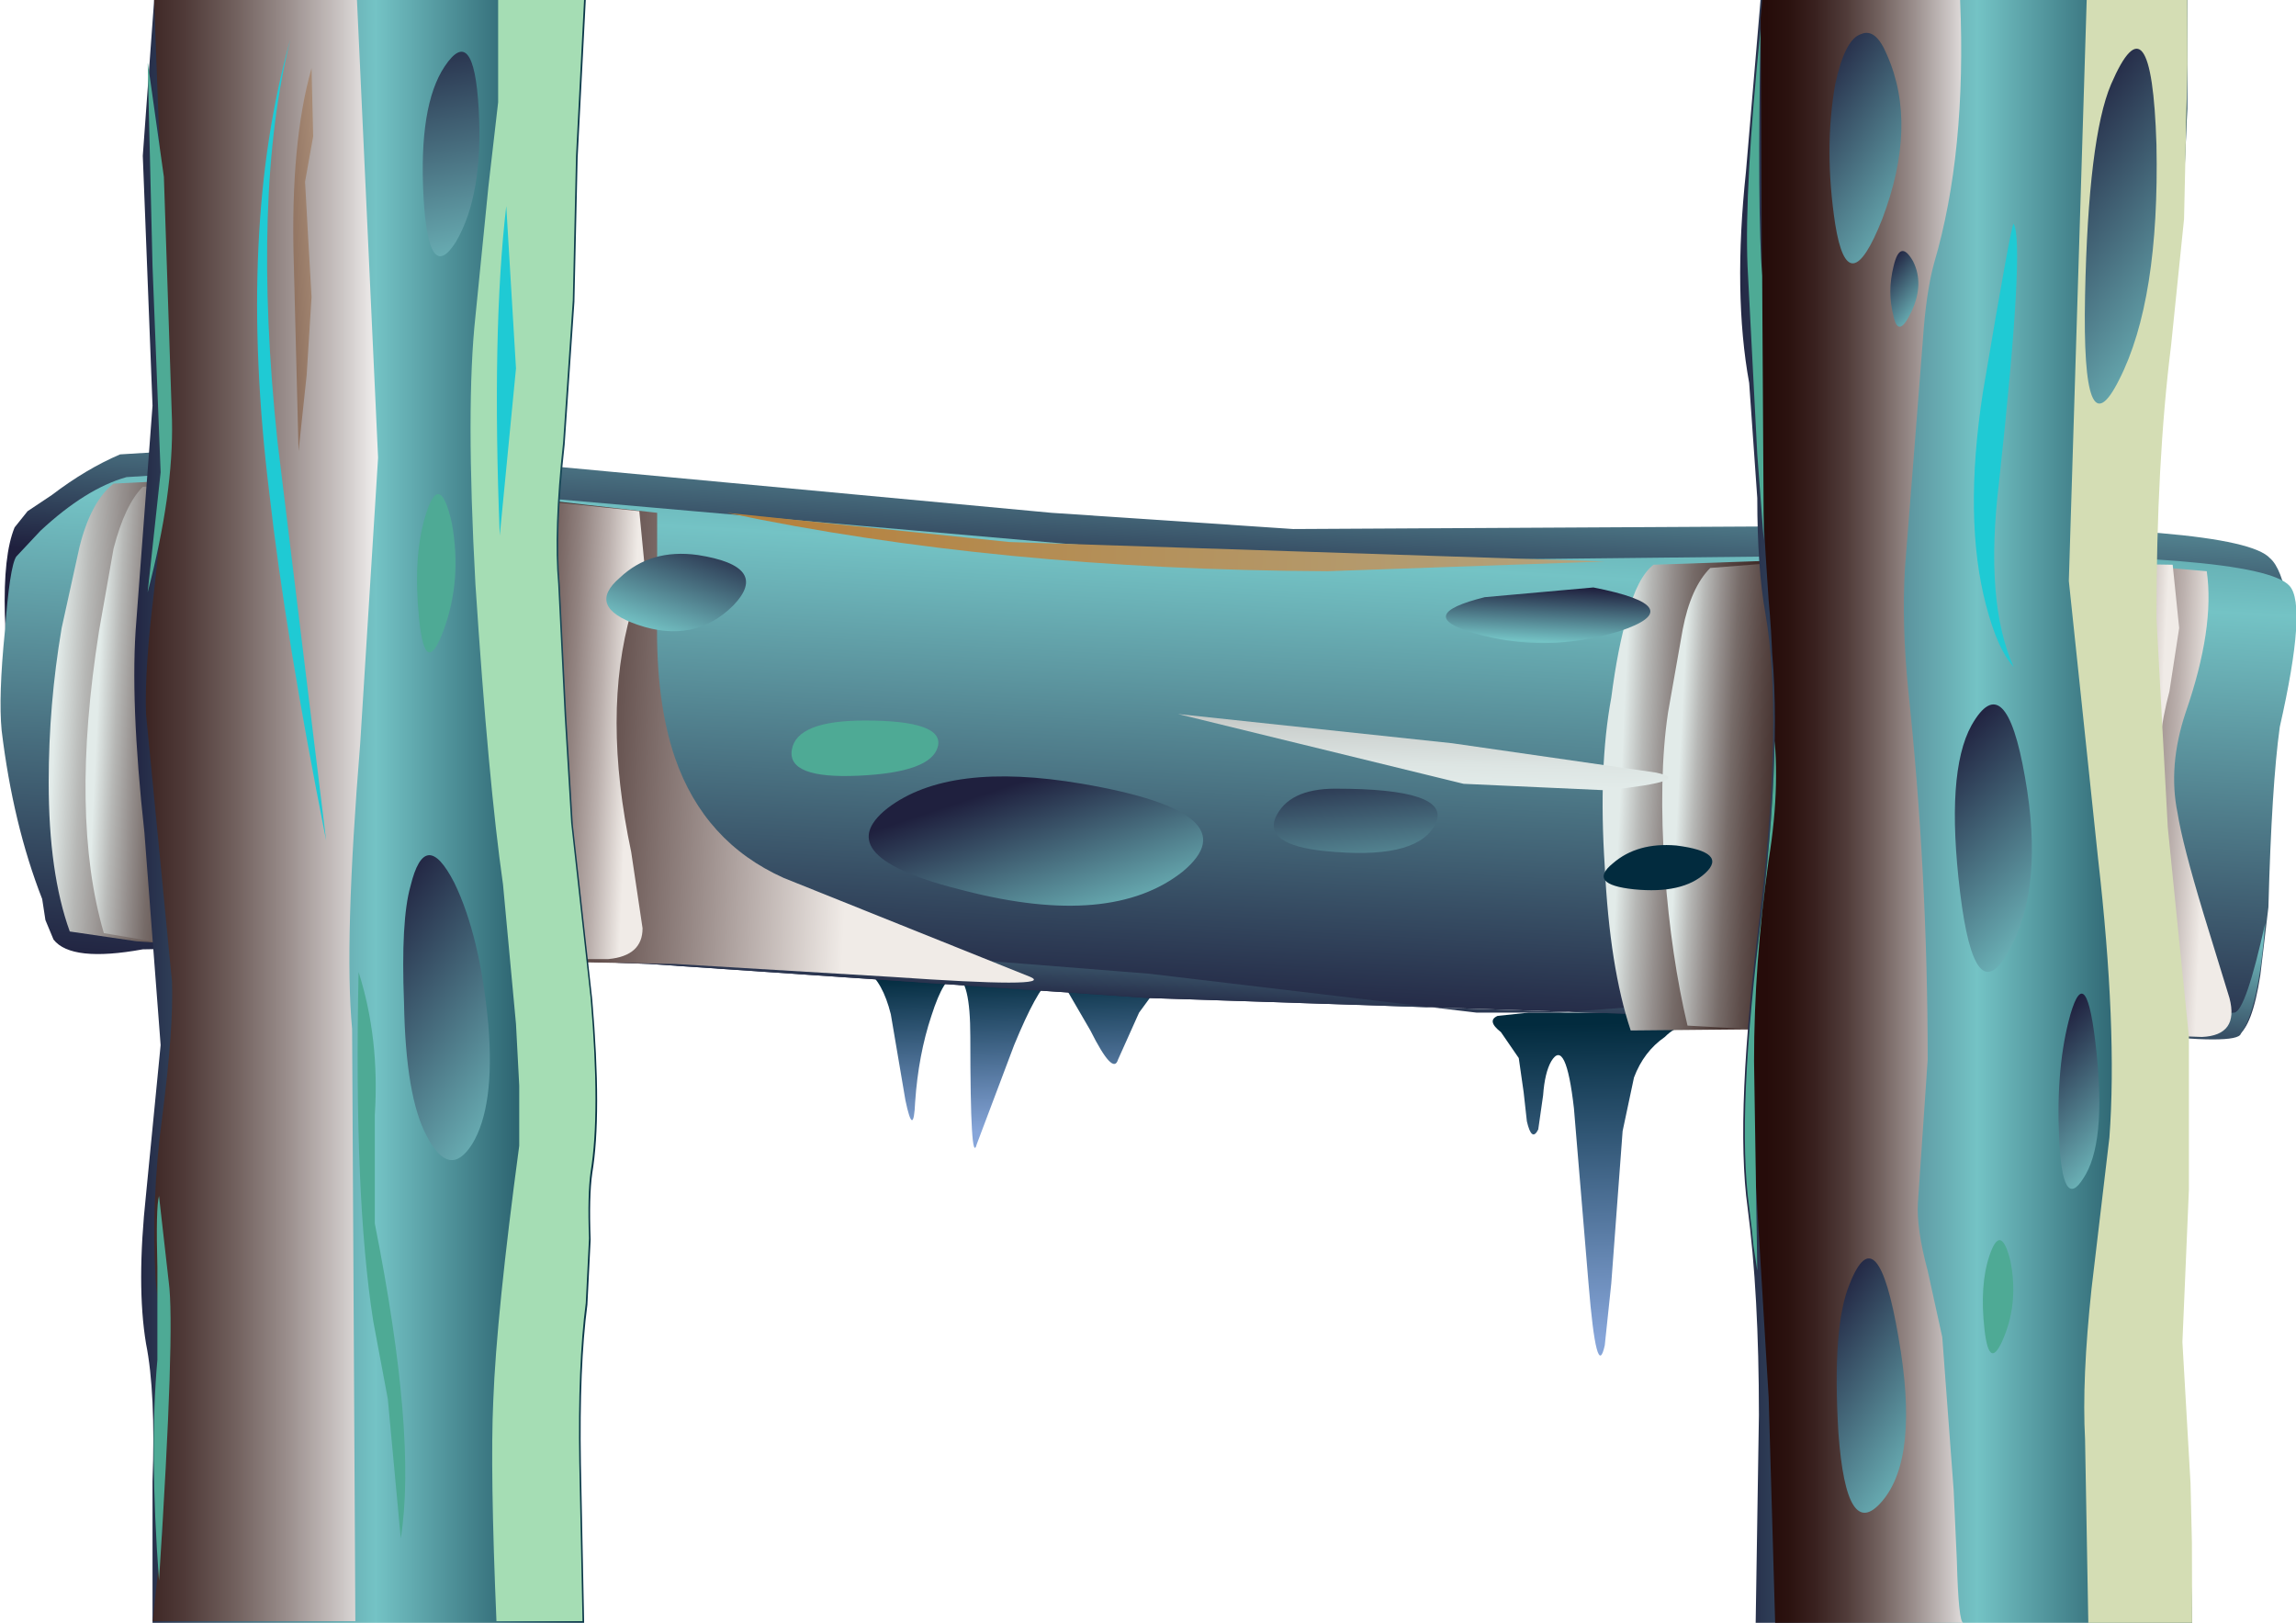 <?xml version="1.0" encoding="UTF-8" standalone="no"?>
<svg xmlns:xlink="http://www.w3.org/1999/xlink" height="50.0px" width="70.75px" xmlns="http://www.w3.org/2000/svg">
  <g transform="matrix(1.0, 0.0, 0.0, 1.0, 0.0, 0.0)">
    <use height="28.05" transform="matrix(1.0, 0.0, 0.0, 1.0, 0.0, 13.7)" width="70.75" xlink:href="#shape0"/>
    <use height="15.6" transform="matrix(1.0, 0.0, 0.0, 1.0, 1.5, 14.65)" width="30.35" xlink:href="#sprite0"/>
    <use height="14.85" transform="matrix(1.0, 0.0, 0.0, 1.0, 2.65, 14.75)" width="17.2" xlink:href="#sprite1"/>
    <use height="14.8" transform="matrix(1.0, 0.0, 0.0, 1.0, 49.4, 17.2)" width="19.35" xlink:href="#sprite2"/>
    <use height="14.6" transform="matrix(1.0, 0.0, 0.0, 1.0, 51.2, 17.25)" width="15.95" xlink:href="#sprite3"/>
    <use height="1.8" transform="matrix(1.0, 0.0, 0.0, 1.0, 22.4, 15.8)" width="27.05" xlink:href="#sprite4"/>
    <use height="2.45" transform="matrix(1.0, 0.0, 0.0, 1.0, 36.3, 22.0)" width="15.1" xlink:href="#sprite5"/>
    <use height="50.0" transform="matrix(1.0, 0.0, 0.0, 1.0, 4.15, 0.0)" width="14.25" xlink:href="#shape7"/>
    <use height="50.0" transform="matrix(1.0, 0.0, 0.0, 1.0, 4.15, 0.0)" width="14.55" xlink:href="#sprite6"/>
    <use height="50.0" transform="matrix(1.0, 0.0, 0.0, 1.0, 53.6, 0.0)" width="14.0" xlink:href="#shape17"/>
    <use height="50.0" transform="matrix(1.0, 0.0, 0.0, 1.0, 53.6, 0.0)" width="14.0" xlink:href="#sprite15"/>
    <use height="9.4" transform="matrix(1.0, 0.0, 0.0, 1.0, 12.4, 26.35)" width="2.7" xlink:href="#shape24"/>
    <use height="4.9" transform="matrix(1.0, 0.0, 0.0, 1.0, 12.85, 15.2)" width="1.2" xlink:href="#sprite21"/>
    <use height="26.3" transform="matrix(1.0, 0.0, 0.0, 1.0, 13.05, 1.6)" width="24.0" xlink:href="#shape26"/>
    <use height="1.7" transform="matrix(1.0, 0.0, 0.0, 1.0, 24.4, 22.2)" width="4.5" xlink:href="#sprite22"/>
    <use height="8.3" transform="matrix(1.0, 0.0, 0.0, 1.0, 39.25, 18.0)" width="11.6" xlink:href="#shape28"/>
    <use height="1.4" transform="matrix(1.0, 0.0, 0.0, 1.0, 49.4, 26.05)" width="3.35" xlink:href="#sprite23"/>
    <use height="45.6" transform="matrix(1.0, 0.0, 0.0, 1.0, 18.7, 1.0)" width="47.75" xlink:href="#shape30"/>
    <use height="3.5" transform="matrix(1.0, 0.0, 0.0, 1.0, 61.1, 38.2)" width="0.95" xlink:href="#sprite24"/>
  </g>
  <defs>
    <g id="shape0" transform="matrix(1.0, 0.0, 0.0, 1.0, 0.0, -13.7)">
      <path d="M50.9 31.15 L51.7 31.3 52.5 31.55 51.85 31.65 Q51.6 31.65 51.3 31.95 50.65 32.4 50.35 33.2 L50.0 34.85 49.65 39.55 49.45 41.45 Q49.2 42.6 48.95 39.55 L48.5 34.15 Q48.25 31.95 47.8 32.7 47.6 33.05 47.55 33.75 L47.4 34.8 Q47.2 35.2 47.05 34.55 L46.95 33.65 46.8 32.6 46.25 31.8 Q45.8 31.45 46.15 31.3 L47.1 31.2 49.3 31.2 50.9 31.15" fill="url(#gradient0)" fill-rule="evenodd" stroke="none"/>
      <path d="M34.45 32.65 Q34.3 33.15 33.6 31.75 L32.7 30.2 35.65 30.45 35.1 31.2 34.45 32.65 M32.35 30.2 Q31.95 30.5 31.25 32.2 L30.1 35.25 Q29.9 36.0 29.9 31.95 29.9 30.15 29.45 30.1 29.1 30.05 28.7 31.3 28.3 32.5 28.2 33.95 28.15 35.1 27.9 33.9 L27.45 31.25 Q27.2 30.25 26.7 29.9 L25.4 29.55 32.35 30.2" fill="url(#gradient1)" fill-rule="evenodd" stroke="none"/>
      <path d="M69.95 17.2 Q70.3 17.5 70.5 18.6 L70.2 20.85 69.85 22.55 Q69.85 22.2 67.65 22.2 L65.45 22.45 Q65.4 22.65 67.4 23.15 L69.75 23.75 69.8 24.2 69.9 25.15 Q69.1 29.8 68.7 30.0 L62.9 29.75 54.85 29.5 35.15 28.85 19.75 27.8 6.85 27.3 1.75 26.85 Q1.2 26.65 0.7 24.65 0.5 24.0 0.55 23.15 L0.5 21.65 Q0.2 20.5 0.15 18.95 0.1 17.1 0.45 16.25 L0.85 15.75 1.6 15.25 Q2.65 14.45 3.7 14.0 L6.95 13.8 10.8 14.0 14.7 14.15 32.4 15.8 39.85 16.3 58.3 16.2 Q69.0 16.15 69.95 17.2" fill="url(#gradient2)" fill-rule="evenodd" stroke="none"/>
      <path d="M58.8 17.1 Q69.6 17.0 70.55 18.05 71.1 18.65 70.25 22.4 70.0 24.2 69.9 27.95 L69.65 30.05 Q69.4 31.65 68.95 31.9 L63.15 31.65 55.1 31.4 35.4 30.75 20.0 29.7 7.1 29.2 4.4 29.25 Q2.2 29.65 1.65 28.95 L1.4 28.35 1.3 27.7 Q0.4 25.4 0.05 22.5 -0.05 21.45 0.15 19.45 0.3 17.45 0.5 17.15 L1.25 16.35 Q2.65 15.05 3.9 14.7 L5.5 14.6 7.15 14.8 11.1 15.0 15.1 15.2 32.8 16.75 40.2 17.3 58.8 17.1" fill="url(#gradient3)" fill-rule="evenodd" stroke="none"/>
      <path d="M45.5 31.2 L48.05 31.2 50.65 31.0 55.95 30.7 61.25 30.55 65.1 31.0 66.75 31.35 68.85 31.2 Q69.2 31.15 69.8 28.45 69.6 31.1 69.05 31.85 68.95 32.2 65.8 31.85 L62.15 31.55 Q57.25 31.15 55.1 31.4 L35.4 30.75 20.0 29.7 7.1 29.2 5.65 29.15 4.25 28.9 3.05 28.3 2.0 28.0 3.25 27.95 4.6 28.05 8.75 28.15 15.6 28.8 23.4 29.05 35.4 30.0 45.5 31.2" fill="url(#gradient4)" fill-rule="evenodd" stroke="none"/>
    </g>
    <linearGradient gradientTransform="matrix(-1.0E-4, -0.006, -0.006, 1.0E-4, 49.3, 36.45)" gradientUnits="userSpaceOnUse" id="gradient0" spreadMethod="pad" x1="-819.2" x2="819.2">
      <stop offset="0.012" stop-color="#86a5d9"/>
      <stop offset="1.0" stop-color="#022b3e"/>
    </linearGradient>
    <linearGradient gradientTransform="matrix(-1.0E-4, -0.003, -0.003, 1.0E-4, 30.55, 32.45)" gradientUnits="userSpaceOnUse" id="gradient1" spreadMethod="pad" x1="-819.2" x2="819.2">
      <stop offset="0.012" stop-color="#86a5d9"/>
      <stop offset="1.0" stop-color="#022b3e"/>
    </linearGradient>
    <linearGradient gradientTransform="matrix(-5.0E-4, 0.008, 0.009, 5.0E-4, 35.7, 12.25)" gradientUnits="userSpaceOnUse" id="gradient2" spreadMethod="pad" x1="-819.2" x2="819.2">
      <stop offset="0.0" stop-color="#022b3e"/>
      <stop offset="0.478" stop-color="#74c3c5"/>
      <stop offset="1.0" stop-color="#1f203e"/>
    </linearGradient>
    <linearGradient gradientTransform="matrix(-0.001, 0.017, 0.018, 0.001, 35.5, 17.65)" gradientUnits="userSpaceOnUse" id="gradient3" spreadMethod="pad" x1="-819.2" x2="819.2">
      <stop offset="0.0" stop-color="#022b3e"/>
      <stop offset="0.478" stop-color="#74c3c5"/>
      <stop offset="1.0" stop-color="#1f203e"/>
    </linearGradient>
    <linearGradient gradientTransform="matrix(-3.0E-4, 0.005, 0.005, 3.0E-4, 35.9, 27.1)" gradientUnits="userSpaceOnUse" id="gradient4" spreadMethod="pad" x1="-819.2" x2="819.2">
      <stop offset="0.0" stop-color="#022b3e"/>
      <stop offset="0.478" stop-color="#74c3c5"/>
      <stop offset="1.0" stop-color="#1f203e"/>
    </linearGradient>
    <g id="sprite0" transform="matrix(1.0, 0.0, 0.0, 1.0, 0.0, 0.05)">
      <use height="15.6" transform="matrix(1.0, 0.0, 0.0, 1.0, 0.0, -0.05)" width="30.35" xlink:href="#shape1"/>
    </g>
    <g id="shape1" transform="matrix(1.0, 0.0, 0.0, 1.0, 0.0, 0.05)">
      <path d="M22.65 12.35 L30.25 15.4 Q31.05 15.75 26.0 15.4 L19.3 15.0 16.5 14.95 13.65 14.8 4.75 14.45 2.7 14.3 0.65 14.0 Q0.0 12.2 0.0 9.4 0.0 7.0 0.4 4.65 L0.95 2.15 Q1.3 0.75 2.0 0.2 L6.0 0.0 13.0 0.45 18.75 1.1 18.75 4.35 Q18.7 6.9 19.3 8.65 20.2 11.25 22.65 12.35" fill="url(#gradient5)" fill-rule="evenodd" stroke="none"/>
      <path d="M22.65 12.35 L30.25 15.4 Q31.05 15.75 26.0 15.4 L19.3 15.0 16.5 14.95 13.65 14.8 4.75 14.45 2.7 14.3 0.65 14.0 Q0.0 12.2 0.0 9.4 0.0 7.0 0.4 4.65 L0.95 2.15 Q1.3 0.75 2.0 0.2 L6.0 0.0 13.0 0.45 18.75 1.1 18.75 4.35 Q18.7 6.9 19.3 8.65 20.2 11.25 22.65 12.35" fill="url(#gradient6)" fill-rule="evenodd" stroke="none"/>
    </g>
    <linearGradient gradientTransform="matrix(0.015, 7.0E-4, 8.0E-4, -0.016, 12.5, 7.6)" gradientUnits="userSpaceOnUse" id="gradient5" spreadMethod="pad" x1="-819.2" x2="819.2">
      <stop offset="0.0" stop-color="#e2ebe9"/>
      <stop offset="0.004" stop-color="#dde5e3"/>
      <stop offset="0.035" stop-color="#b7b8b6"/>
      <stop offset="0.071" stop-color="#958f8d"/>
      <stop offset="0.106" stop-color="#776c69"/>
      <stop offset="0.149" stop-color="#5e4e4b"/>
      <stop offset="0.192" stop-color="#493633"/>
      <stop offset="0.243" stop-color="#3a2320"/>
      <stop offset="0.302" stop-color="#2e1613"/>
      <stop offset="0.376" stop-color="#280e0c"/>
      <stop offset="0.525" stop-color="#260c0a"/>
      <stop offset="0.588" stop-color="#39211e"/>
      <stop offset="0.71" stop-color="#6a5754"/>
      <stop offset="0.71" stop-color="#6a5754" stop-opacity="0.0"/>
      <stop offset="1.0" stop-color="#000000" stop-opacity="0.0"/>
    </linearGradient>
    <linearGradient gradientTransform="matrix(0.015, 7.0E-4, 8.0E-4, -0.016, 12.5, 7.6)" gradientUnits="userSpaceOnUse" id="gradient6" spreadMethod="pad" x1="-819.2" x2="819.2">
      <stop offset="0.0" stop-color="#000000" stop-opacity="0.0"/>
      <stop offset="0.71" stop-color="#6a5754" stop-opacity="0.0"/>
      <stop offset="0.71" stop-color="#6a5754"/>
      <stop offset="0.882" stop-color="#b8adaa"/>
      <stop offset="1.0" stop-color="#f0ebe7"/>
    </linearGradient>
    <g id="sprite1" transform="matrix(1.0, 0.0, 0.0, 1.0, 0.05, -0.05)">
      <use height="14.85" transform="matrix(1.0, 0.0, 0.0, 1.0, -0.05, 0.05)" width="17.2" xlink:href="#shape2"/>
    </g>
    <g id="shape2" transform="matrix(1.0, 0.0, 0.0, 1.0, 0.05, -0.05)">
      <path d="M10.9 0.4 L17.0 1.05 17.15 2.6 16.75 4.15 Q15.85 7.3 16.75 11.55 L17.1 13.9 Q17.1 14.75 16.05 14.85 L13.7 14.85 11.35 14.75 3.95 14.45 2.25 14.35 0.5 14.05 Q-0.55 10.45 0.35 4.75 L0.8 2.2 Q1.15 0.85 1.7 0.3 L5.05 0.05 10.9 0.4" fill="url(#gradient7)" fill-rule="evenodd" stroke="none"/>
      <path d="M10.9 0.4 L17.0 1.05 17.15 2.6 16.75 4.15 Q15.85 7.3 16.75 11.55 L17.1 13.9 Q17.1 14.75 16.05 14.85 L13.7 14.85 11.35 14.75 3.95 14.45 2.25 14.35 0.5 14.05 Q-0.55 10.45 0.35 4.75 L0.8 2.2 Q1.15 0.85 1.7 0.3 L5.05 0.05 10.9 0.4" fill="url(#gradient8)" fill-rule="evenodd" stroke="none"/>
    </g>
    <linearGradient gradientTransform="matrix(0.01, 5.0E-4, 5.0E-4, -0.011, 8.5, 7.45)" gradientUnits="userSpaceOnUse" id="gradient7" spreadMethod="pad" x1="-819.2" x2="819.2">
      <stop offset="0.0" stop-color="#e2ebe9"/>
      <stop offset="0.004" stop-color="#dde5e3"/>
      <stop offset="0.035" stop-color="#b7b8b6"/>
      <stop offset="0.071" stop-color="#958f8d"/>
      <stop offset="0.106" stop-color="#776c69"/>
      <stop offset="0.149" stop-color="#5e4e4b"/>
      <stop offset="0.192" stop-color="#493633"/>
      <stop offset="0.243" stop-color="#3a2320"/>
      <stop offset="0.302" stop-color="#2e1613"/>
      <stop offset="0.376" stop-color="#280e0c"/>
      <stop offset="0.525" stop-color="#260c0a"/>
      <stop offset="0.612" stop-color="#290f0c"/>
      <stop offset="0.678" stop-color="#321916"/>
      <stop offset="0.678" stop-color="#321916" stop-opacity="0.0"/>
      <stop offset="1.0" stop-color="#000000" stop-opacity="0.0"/>
    </linearGradient>
    <linearGradient gradientTransform="matrix(0.01, 5.0E-4, 5.0E-4, -0.011, 8.5, 7.45)" gradientUnits="userSpaceOnUse" id="gradient8" spreadMethod="pad" x1="-819.2" x2="819.2">
      <stop offset="0.0" stop-color="#000000" stop-opacity="0.0"/>
      <stop offset="0.678" stop-color="#321916" stop-opacity="0.0"/>
      <stop offset="0.678" stop-color="#321916"/>
      <stop offset="0.737" stop-color="#412a27"/>
      <stop offset="0.792" stop-color="#56413e"/>
      <stop offset="0.843" stop-color="#725f5c"/>
      <stop offset="0.894" stop-color="#938481"/>
      <stop offset="0.945" stop-color="#bbb0ad"/>
      <stop offset="0.992" stop-color="#e8e2de"/>
      <stop offset="1.0" stop-color="#f0ebe7"/>
    </linearGradient>
    <g id="sprite2" transform="matrix(1.0, 0.0, 0.0, 1.0, 0.0, 0.0)">
      <use height="14.8" transform="matrix(1.0, 0.0, 0.0, 1.0, 0.0, 0.0)" width="19.35" xlink:href="#shape3"/>
    </g>
    <g id="shape3" transform="matrix(1.0, 0.0, 0.0, 1.0, 0.0, 0.0)">
      <path d="M12.4 0.05 L15.1 0.1 18.6 0.4 Q18.85 2.15 17.95 4.75 17.4 6.4 17.7 7.85 17.85 8.8 18.5 10.95 L19.3 13.55 Q19.6 14.7 18.45 14.75 L15.75 14.65 13.0 14.4 9.55 14.5 6.1 14.5 0.85 14.55 Q0.2 12.6 0.05 9.5 -0.15 6.45 0.25 4.3 0.45 2.75 0.75 1.75 1.05 0.6 1.55 0.2 L5.9 0.05 9.15 0.05 12.4 0.05" fill="url(#gradient9)" fill-rule="evenodd" stroke="none"/>
      <path d="M12.4 0.05 L15.1 0.1 18.6 0.4 Q18.85 2.15 17.95 4.75 17.4 6.4 17.7 7.85 17.85 8.8 18.5 10.95 L19.3 13.55 Q19.6 14.7 18.45 14.75 L15.75 14.65 13.0 14.4 9.55 14.5 6.1 14.5 0.85 14.55 Q0.2 12.6 0.05 9.5 -0.15 6.45 0.25 4.3 0.45 2.75 0.75 1.75 1.05 0.6 1.55 0.2 L5.9 0.05 9.15 0.05 12.4 0.05" fill="url(#gradient10)" fill-rule="evenodd" stroke="none"/>
    </g>
    <linearGradient gradientTransform="matrix(0.011, 5.0E-4, 6.0E-4, -0.013, 9.55, 7.4)" gradientUnits="userSpaceOnUse" id="gradient9" spreadMethod="pad" x1="-819.2" x2="819.2">
      <stop offset="0.0" stop-color="#e2ebe9"/>
      <stop offset="0.004" stop-color="#dde5e3"/>
      <stop offset="0.035" stop-color="#b7b8b6"/>
      <stop offset="0.071" stop-color="#958f8d"/>
      <stop offset="0.106" stop-color="#776c69"/>
      <stop offset="0.149" stop-color="#5e4e4b"/>
      <stop offset="0.192" stop-color="#493633"/>
      <stop offset="0.243" stop-color="#3a2320"/>
      <stop offset="0.302" stop-color="#2e1613"/>
      <stop offset="0.376" stop-color="#280e0c"/>
      <stop offset="0.525" stop-color="#260c0a"/>
      <stop offset="0.612" stop-color="#290f0c"/>
      <stop offset="0.678" stop-color="#321916"/>
      <stop offset="0.678" stop-color="#321916" stop-opacity="0.0"/>
      <stop offset="1.0" stop-color="#000000" stop-opacity="0.0"/>
    </linearGradient>
    <linearGradient gradientTransform="matrix(0.011, 5.0E-4, 6.0E-4, -0.013, 9.55, 7.4)" gradientUnits="userSpaceOnUse" id="gradient10" spreadMethod="pad" x1="-819.2" x2="819.2">
      <stop offset="0.0" stop-color="#000000" stop-opacity="0.0"/>
      <stop offset="0.678" stop-color="#321916" stop-opacity="0.0"/>
      <stop offset="0.678" stop-color="#321916"/>
      <stop offset="0.737" stop-color="#412a27"/>
      <stop offset="0.792" stop-color="#56413e"/>
      <stop offset="0.843" stop-color="#725f5c"/>
      <stop offset="0.894" stop-color="#938481"/>
      <stop offset="0.945" stop-color="#bbb0ad"/>
      <stop offset="0.992" stop-color="#e8e2de"/>
      <stop offset="1.0" stop-color="#f0ebe7"/>
    </linearGradient>
    <g id="sprite3" transform="matrix(1.0, 0.0, 0.0, 1.0, 0.0, 0.0)">
      <use height="14.6" transform="matrix(1.0, 0.0, 0.0, 1.0, 0.0, 0.0)" width="15.95" xlink:href="#shape4"/>
    </g>
    <g id="shape4" transform="matrix(1.0, 0.0, 0.0, 1.0, 0.0, 0.0)">
      <path d="M10.15 0.3 L12.65 0.1 15.75 0.15 15.95 2.1 15.65 4.05 Q14.85 7.05 15.6 11.45 L15.95 13.8 Q15.9 14.65 15.0 14.6 L10.5 14.15 7.45 14.4 4.4 14.55 0.8 14.35 Q0.3 12.25 0.1 9.6 -0.1 6.7 0.2 4.7 L0.65 2.15 Q0.9 0.85 1.5 0.25 L4.65 0.0 10.15 0.3" fill="url(#gradient11)" fill-rule="evenodd" stroke="none"/>
      <path d="M10.15 0.3 L12.65 0.1 15.75 0.15 15.95 2.1 15.65 4.05 Q14.85 7.05 15.6 11.45 L15.95 13.8 Q15.9 14.65 15.0 14.6 L10.5 14.15 7.45 14.4 4.4 14.55 0.8 14.35 Q0.3 12.25 0.1 9.6 -0.1 6.7 0.2 4.7 L0.65 2.15 Q0.9 0.85 1.5 0.25 L4.65 0.0 10.15 0.3" fill="url(#gradient12)" fill-rule="evenodd" stroke="none"/>
    </g>
    <linearGradient gradientTransform="matrix(0.009, 5.0E-4, 5.0E-4, -0.01, 7.9, 7.2)" gradientUnits="userSpaceOnUse" id="gradient11" spreadMethod="pad" x1="-819.2" x2="819.2">
      <stop offset="0.0" stop-color="#e2ebe9"/>
      <stop offset="0.004" stop-color="#dde5e3"/>
      <stop offset="0.035" stop-color="#b7b8b6"/>
      <stop offset="0.071" stop-color="#958f8d"/>
      <stop offset="0.106" stop-color="#776c69"/>
      <stop offset="0.149" stop-color="#5e4e4b"/>
      <stop offset="0.192" stop-color="#493633"/>
      <stop offset="0.243" stop-color="#3a2320"/>
      <stop offset="0.302" stop-color="#2e1613"/>
      <stop offset="0.376" stop-color="#280e0c"/>
      <stop offset="0.525" stop-color="#260c0a"/>
      <stop offset="0.612" stop-color="#290f0c"/>
      <stop offset="0.678" stop-color="#321916"/>
      <stop offset="0.678" stop-color="#321916" stop-opacity="0.0"/>
      <stop offset="1.0" stop-color="#000000" stop-opacity="0.0"/>
    </linearGradient>
    <linearGradient gradientTransform="matrix(0.009, 5.0E-4, 5.0E-4, -0.01, 7.9, 7.2)" gradientUnits="userSpaceOnUse" id="gradient12" spreadMethod="pad" x1="-819.2" x2="819.2">
      <stop offset="0.0" stop-color="#000000" stop-opacity="0.0"/>
      <stop offset="0.678" stop-color="#321916" stop-opacity="0.0"/>
      <stop offset="0.678" stop-color="#321916"/>
      <stop offset="0.737" stop-color="#412a27"/>
      <stop offset="0.792" stop-color="#56413e"/>
      <stop offset="0.843" stop-color="#725f5c"/>
      <stop offset="0.894" stop-color="#938481"/>
      <stop offset="0.945" stop-color="#bbb0ad"/>
      <stop offset="0.992" stop-color="#e8e2de"/>
      <stop offset="1.0" stop-color="#f0ebe7"/>
    </linearGradient>
    <g id="sprite4" transform="matrix(1.0, 0.0, 0.0, 1.0, 0.0, 0.0)">
      <use height="1.8" transform="matrix(1.0, 0.0, 0.0, 1.0, 0.0, 0.0)" width="27.05" xlink:href="#shape5"/>
    </g>
    <g id="shape5" transform="matrix(1.0, 0.0, 0.0, 1.0, 0.0, 0.0)">
      <path d="M0.0 0.0 L8.7 0.9 27.05 1.5 18.5 1.8 Q8.3 1.75 0.0 0.0" fill="url(#gradient13)" fill-rule="evenodd" stroke="none"/>
    </g>
    <linearGradient gradientTransform="matrix(0.017, 0.001, 0.001, -0.018, 13.5, 1.2)" gradientUnits="userSpaceOnUse" id="gradient13" spreadMethod="pad" x1="-819.2" x2="819.2">
      <stop offset="0.0" stop-color="#b57f39"/>
      <stop offset="1.0" stop-color="#b3a480"/>
    </linearGradient>
    <g id="sprite5" transform="matrix(1.0, 0.0, 0.0, 1.0, 0.0, 0.0)">
      <use height="2.45" transform="matrix(1.0, 0.0, 0.0, 1.0, 0.0, 0.0)" width="15.1" xlink:href="#shape6"/>
    </g>
    <g id="shape6" transform="matrix(1.0, 0.0, 0.0, 1.0, 0.0, 0.0)">
      <path d="M0.0 0.0 L8.45 0.9 14.7 1.8 Q16.0 2.05 13.2 2.35 L8.8 2.15 0.0 0.0" fill="url(#gradient14)" fill-rule="evenodd" stroke="none"/>
    </g>
    <linearGradient gradientTransform="matrix(-1.0E-4, 0.009, 0.01, 2.0E-4, 7.45, 2.5)" gradientUnits="userSpaceOnUse" id="gradient14" spreadMethod="pad" x1="-819.2" x2="819.2">
      <stop offset="0.02" stop-color="#260c0a"/>
      <stop offset="0.024" stop-color="#2a110e"/>
      <stop offset="0.122" stop-color="#615250"/>
      <stop offset="0.212" stop-color="#8f8987"/>
      <stop offset="0.294" stop-color="#b3b3b1"/>
      <stop offset="0.369" stop-color="#cdd2d0"/>
      <stop offset="0.435" stop-color="#dde5e3"/>
      <stop offset="0.478" stop-color="#e2ebe9"/>
      <stop offset="0.529" stop-color="#dce4e2"/>
      <stop offset="0.604" stop-color="#cacfcd"/>
      <stop offset="0.694" stop-color="#adacaa"/>
      <stop offset="0.8" stop-color="#857d7a"/>
      <stop offset="0.91" stop-color="#52403e"/>
      <stop offset="1.0" stop-color="#260c0a"/>
    </linearGradient>
    <g id="shape7" transform="matrix(1.0, 0.0, 0.0, 1.0, -4.15, 0.0)">
      <path d="M17.7 9.3 L17.4 13.7 Q17.1 16.4 17.25 18.05 L17.45 22.1 17.65 25.4 18.25 30.8 Q18.55 34.35 18.25 36.15 18.15 36.85 18.2 38.2 L18.1 40.2 Q17.85 42.1 17.9 45.1 L18.0 50.0 4.7 50.0 4.7 45.65 Q4.8 42.9 4.5 41.4 4.2 39.6 4.5 36.8 L4.95 32.2 4.45 25.65 Q4.0 21.55 4.2 19.15 L4.7 12.5 4.4 4.8 4.75 0.0 18.05 0.0 17.8 4.85 17.7 9.3" fill="url(#gradient15)" fill-rule="evenodd" stroke="none"/>
    </g>
    <linearGradient gradientTransform="matrix(0.009, 0.0, 0.0, -0.009, 11.25, 25.0)" gradientUnits="userSpaceOnUse" id="gradient15" spreadMethod="pad" x1="-819.2" x2="819.2">
      <stop offset="0.0" stop-color="#1f203e"/>
      <stop offset="0.522" stop-color="#74c3c5"/>
      <stop offset="1.0" stop-color="#022b3e"/>
    </linearGradient>
    <g id="sprite6" transform="matrix(1.0, 0.0, 0.0, 1.0, -0.05, -0.05)">
      <clipPath id="clipPath0" transform="matrix(1.0, 0.0, 0.0, 1.0, -0.05, -0.05)">
        <use height="50.0" transform="matrix(1.0, 0.0, 0.0, 1.0, 0.05, 0.05)" width="14.25" xlink:href="#shape8"/>
      </clipPath>
      <g clip-path="url(#clipPath0)">
        <use height="50.0" transform="matrix(1.0, 0.0, 0.0, 1.0, 0.4, 0.05)" width="7.15" xlink:href="#sprite7"/>
        <use height="50.0" transform="matrix(1.0, 0.0, 0.0, 1.0, 10.4, 0.05)" width="4.2" xlink:href="#sprite8"/>
        <use height="16.35" transform="matrix(1.0, 0.0, 0.0, 1.0, 0.4, 1.95)" width="0.8" xlink:href="#sprite9"/>
        <use height="11.85" transform="matrix(1.0, 0.0, 0.0, 1.0, 0.65, 36.9)" width="0.5" xlink:href="#sprite10"/>
        <use height="11.8" transform="matrix(1.0, 0.0, 0.0, 1.0, 4.95, 2.15)" width="0.65" xlink:href="#sprite11"/>
        <use height="10.15" transform="matrix(1.0, 0.0, 0.0, 1.0, 11.2, 6.4)" width="0.6" xlink:href="#sprite12"/>
        <use height="24.7" transform="matrix(1.0, 0.0, 0.0, 1.0, 3.8, 1.25)" width="2.15" xlink:href="#sprite13"/>
        <use height="17.45" transform="matrix(1.0, 0.0, 0.0, 1.0, 6.9, 30.0)" width="1.5" xlink:href="#sprite14"/>
      </g>
    </g>
    <g id="shape8" transform="matrix(1.0, 0.0, 0.0, 1.0, -0.05, -0.05)">
      <path d="M13.6 9.35 L13.3 13.75 Q13.0 16.45 13.15 18.1 L13.35 22.15 13.55 25.45 14.15 30.85 Q14.45 34.4 14.15 36.2 14.05 36.9 14.1 38.25 L14.0 40.25 Q13.75 42.15 13.8 45.15 L13.9 50.05 0.6 50.05 0.65 45.7 Q0.7 43.0 0.4 41.45 0.1 39.65 0.4 36.85 L0.85 32.25 0.35 25.7 Q-0.1 21.6 0.1 19.2 L0.6 12.55 0.3 4.85 0.65 0.05 13.95 0.05 13.7 4.9 13.6 9.35" fill="#ff0000" fill-rule="evenodd" stroke="none"/>
    </g>
    <g id="sprite7" transform="matrix(1.0, 0.0, 0.0, 1.0, 0.0, 0.0)">
      <use height="50.0" transform="matrix(1.0, 0.0, 0.0, 1.0, 0.0, 0.0)" width="7.15" xlink:href="#shape9"/>
    </g>
    <g id="shape9" transform="matrix(1.0, 0.0, 0.0, 1.0, 0.0, 0.0)">
      <path d="M0.25 0.0 L6.5 0.0 7.15 14.1 6.6 22.9 Q6.1 29.05 6.35 31.7 L6.45 50.0 0.2 50.0 0.5 47.2 Q0.6 42.15 0.3 39.5 0.15 37.0 0.5 34.4 0.85 31.7 0.8 30.25 L0.0 22.0 Q-0.05 20.65 0.25 18.2 L0.65 14.45 0.6 9.05 0.4 4.1 0.25 0.0" fill="url(#gradient16)" fill-rule="evenodd" stroke="none"/>
    </g>
    <linearGradient gradientTransform="matrix(0.006, 0.0, 0.0, -0.006, 2.45, 25.0)" gradientUnits="userSpaceOnUse" id="gradient16" spreadMethod="pad" x1="-819.2" x2="819.2">
      <stop offset="0.0" stop-color="#260c0a"/>
      <stop offset="0.102" stop-color="#2b120f"/>
      <stop offset="0.231" stop-color="#39211f"/>
      <stop offset="0.376" stop-color="#503b39"/>
      <stop offset="0.529" stop-color="#71605d"/>
      <stop offset="0.694" stop-color="#9a8e8c"/>
      <stop offset="0.867" stop-color="#ccc6c5"/>
      <stop offset="1.0" stop-color="#f9f8f7"/>
    </linearGradient>
    <g id="sprite8" transform="matrix(1.0, 0.0, 0.0, 1.0, -0.05, -0.05)">
      <use height="50.0" transform="matrix(1.0, 0.0, 0.0, 1.0, 0.05, 0.05)" width="4.2" xlink:href="#shape10"/>
    </g>
    <g id="shape10" transform="matrix(1.0, 0.0, 0.0, 1.0, -0.05, -0.05)">
      <path d="M0.9 0.05 L3.6 0.05 4.25 33.3 3.55 50.05 0.85 50.05 Q0.65 45.35 0.75 43.2 0.85 40.55 1.55 35.35 L1.55 33.5 1.45 31.6 1.05 27.3 Q0.6 24.15 0.2 18.05 -0.1 12.55 0.2 9.8 L0.6 5.8 0.9 3.2 0.9 0.05" fill="#a5ddb4" fill-rule="evenodd" stroke="none"/>
    </g>
    <g id="sprite9" transform="matrix(1.0, 0.0, 0.0, 1.0, 0.05, 0.0)">
      <use height="16.35" transform="matrix(1.0, 0.0, 0.0, 1.0, -0.05, 0.0)" width="0.8" xlink:href="#shape11"/>
    </g>
    <g id="shape11" transform="matrix(1.0, 0.0, 0.0, 1.0, 0.05, 0.0)">
      <path d="M0.0 0.0 L0.5 3.55 0.75 11.05 Q0.8 13.3 0.0 16.35 L0.4 12.65 0.15 6.3 0.0 0.0" fill="#4eaa95" fill-rule="evenodd" stroke="none"/>
    </g>
    <g id="sprite10" transform="matrix(1.0, 0.0, 0.0, 1.0, 0.0, 0.0)">
      <use height="11.85" transform="matrix(1.0, 0.0, 0.0, 1.0, 0.0, 0.0)" width="0.5" xlink:href="#shape12"/>
    </g>
    <g id="shape12" transform="matrix(1.0, 0.0, 0.0, 1.0, 0.0, 0.0)">
      <path d="M0.15 0.0 L0.45 2.65 Q0.65 4.1 0.15 11.85 -0.15 7.8 0.1 5.05 L0.1 2.2 Q0.05 0.35 0.15 0.0" fill="#4eaa95" fill-rule="evenodd" stroke="none"/>
    </g>
    <g id="sprite11" transform="matrix(1.0, 0.0, 0.0, 1.0, 0.0, 0.0)">
      <use height="11.8" transform="matrix(1.0, 0.0, 0.0, 1.0, 0.0, 0.0)" width="0.65" xlink:href="#shape13"/>
    </g>
    <g id="shape13" transform="matrix(1.0, 0.0, 0.0, 1.0, 0.0, 0.0)">
      <path d="M0.15 11.8 L0.0 5.9 Q-0.1 2.3 0.55 0.0 L0.6 2.1 0.35 3.5 0.45 5.3 0.55 7.05 0.4 9.45 0.15 11.8" fill="url(#gradient17)" fill-rule="evenodd" stroke="none"/>
    </g>
    <linearGradient gradientTransform="matrix(0.005, -2.0E-4, 2.0E-4, 0.005, 1.45, 5.95)" gradientUnits="userSpaceOnUse" id="gradient17" spreadMethod="pad" x1="-819.2" x2="819.2">
      <stop offset="0.0" stop-color="#260c0a"/>
      <stop offset="0.016" stop-color="#2c120e"/>
      <stop offset="0.18" stop-color="#674b3f"/>
      <stop offset="0.322" stop-color="#917462"/>
      <stop offset="0.431" stop-color="#ab8e78"/>
      <stop offset="0.498" stop-color="#b59780"/>
      <stop offset="0.565" stop-color="#ad9079"/>
      <stop offset="0.667" stop-color="#987c68"/>
      <stop offset="0.792" stop-color="#745c4c"/>
      <stop offset="0.933" stop-color="#433024"/>
      <stop offset="1.0" stop-color="#2a1910"/>
    </linearGradient>
    <g id="sprite12" transform="matrix(1.0, 0.0, 0.0, 1.0, 0.0, 0.0)">
      <use height="10.15" transform="matrix(1.0, 0.0, 0.0, 1.0, 0.0, 0.0)" width="0.6" xlink:href="#shape14"/>
    </g>
    <g id="shape14" transform="matrix(1.0, 0.0, 0.0, 1.0, 0.0, 0.0)">
      <path d="M0.1 10.15 Q-0.15 3.85 0.3 0.0 L0.6 5.0 0.1 10.15" fill="#1fcad4" fill-rule="evenodd" stroke="none"/>
    </g>
    <g id="sprite13" transform="matrix(1.0, 0.0, 0.0, 1.0, 0.0, 0.0)">
      <use height="24.7" transform="matrix(1.0, 0.0, 0.0, 1.0, 0.0, 0.0)" width="2.15" xlink:href="#shape15"/>
    </g>
    <g id="shape15" transform="matrix(1.0, 0.0, 0.0, 1.0, 0.0, 0.0)">
      <path d="M2.15 24.7 Q0.9 18.4 0.4 14.0 -0.6 5.85 1.05 0.0 -0.15 4.8 0.65 12.4 L2.15 24.7" fill="#1fcad4" fill-rule="evenodd" stroke="none"/>
    </g>
    <g id="sprite14" transform="matrix(1.0, 0.0, 0.0, 1.0, -0.05, 0.0)">
      <use height="17.45" transform="matrix(1.0, 0.0, 0.0, 1.0, 0.05, 0.0)" width="1.5" xlink:href="#shape16"/>
    </g>
    <g id="shape16" transform="matrix(1.0, 0.0, 0.0, 1.0, -0.05, 0.0)">
      <path d="M1.4 17.45 L1.0 13.15 0.55 10.75 Q-0.05 6.9 0.1 0.0 0.75 2.05 0.6 4.4 L0.6 7.75 Q1.9 14.3 1.4 17.45" fill="#4eaa95" fill-rule="evenodd" stroke="none"/>
    </g>
    <g id="shape17" transform="matrix(1.0, 0.0, 0.0, 1.0, -53.6, 0.0)">
      <path d="M66.4 19.05 L66.75 25.5 67.4 31.95 67.4 36.65 67.2 41.35 67.45 45.7 67.55 50.0 54.1 50.0 54.2 43.6 Q54.2 39.85 53.85 37.2 53.45 34.3 54.25 28.05 54.95 22.05 54.4 18.9 54.15 17.5 54.15 15.35 L53.9 11.8 Q53.4 9.05 53.8 5.3 L54.25 0.0 67.4 0.0 67.4 3.35 67.25 6.75 66.85 10.65 Q66.4 14.25 66.4 19.05" fill="url(#gradient18)" fill-rule="evenodd" stroke="none"/>
    </g>
    <linearGradient gradientTransform="matrix(-0.009, 0.0, 0.0, 0.009, 60.6, 25.0)" gradientUnits="userSpaceOnUse" id="gradient18" spreadMethod="pad" x1="-819.2" x2="819.2">
      <stop offset="0.0" stop-color="#022b3e"/>
      <stop offset="0.478" stop-color="#74c3c5"/>
      <stop offset="1.0" stop-color="#1f203e"/>
    </linearGradient>
    <g id="sprite15" transform="matrix(1.0, 0.0, 0.0, 1.0, 0.05, 0.0)">
      <clipPath id="clipPath1" transform="matrix(1.0, 0.0, 0.0, 1.0, 0.05, 0.0)">
        <use height="50.0" transform="matrix(1.0, 0.0, 0.0, 1.0, -0.05, 0.0)" width="14.0" xlink:href="#shape18"/>
      </clipPath>
      <g clip-path="url(#clipPath1)">
        <use height="50.0" transform="matrix(1.0, 0.0, 0.0, 1.0, 0.4, 0.0)" width="6.45" xlink:href="#sprite16"/>
        <use height="50.0" transform="matrix(1.0, 0.0, 0.0, 1.0, 10.1, 0.0)" width="3.8" xlink:href="#sprite17"/>
        <use height="15.75" transform="matrix(1.0, 0.0, 0.0, 1.0, 0.2, 0.9)" width="0.55" xlink:href="#sprite18"/>
        <use height="17.05" transform="matrix(1.0, 0.0, 0.0, 1.0, 0.05, 22.1)" width="1.05" xlink:href="#sprite19"/>
        <use height="13.65" transform="matrix(1.0, 0.0, 0.0, 1.0, 7.15, 6.9)" width="1.35" xlink:href="#sprite20"/>
      </g>
    </g>
    <g id="shape18" transform="matrix(1.0, 0.0, 0.0, 1.0, 0.05, 0.0)">
      <path d="M13.75 0.0 L13.6 6.75 13.2 10.65 Q12.75 14.25 12.75 19.05 L13.1 25.5 13.75 31.95 13.75 36.65 13.55 41.35 13.8 45.7 13.9 50.0 0.45 50.0 0.55 43.6 Q0.55 39.85 0.2 37.2 -0.2 34.3 0.6 28.05 1.3 22.05 0.75 18.9 0.5 17.5 0.5 15.35 L0.25 11.8 Q-0.25 9.05 0.15 5.3 L0.6 0.0 13.75 0.0" fill="#ff0000" fill-rule="evenodd" stroke="none"/>
    </g>
    <g id="sprite16" transform="matrix(1.0, 0.0, 0.0, 1.0, 0.0, 0.0)">
      <use height="50.0" transform="matrix(1.0, 0.0, 0.0, 1.0, 0.0, 0.0)" width="6.45" xlink:href="#shape19"/>
    </g>
    <g id="shape19" transform="matrix(1.0, 0.0, 0.0, 1.0, 0.0, 0.0)">
      <path d="M0.2 0.0 L6.35 0.0 Q6.55 4.7 5.55 8.1 5.3 9.0 5.2 10.5 L4.95 13.7 4.65 17.5 Q4.55 19.25 4.75 21.25 5.35 26.9 5.35 32.65 L5.05 37.05 Q5.0 37.85 5.35 39.15 L5.8 41.2 6.15 45.9 6.25 48.1 Q6.3 50.0 6.45 50.0 L0.65 50.0 0.45 43.05 0.05 36.4 Q-0.15 31.35 0.25 27.2 0.8 22.2 0.45 18.5 0.05 12.8 0.25 10.4 L0.2 0.0" fill="url(#gradient19)" fill-rule="evenodd" stroke="none"/>
    </g>
    <linearGradient gradientTransform="matrix(0.004, 0.0, 0.0, -0.004, 3.65, 25.0)" gradientUnits="userSpaceOnUse" id="gradient19" spreadMethod="pad" x1="-819.2" x2="819.2">
      <stop offset="0.0" stop-color="#260c0a"/>
      <stop offset="0.102" stop-color="#2b120f"/>
      <stop offset="0.231" stop-color="#39211f"/>
      <stop offset="0.376" stop-color="#503b39"/>
      <stop offset="0.529" stop-color="#71605d"/>
      <stop offset="0.694" stop-color="#9a8e8c"/>
      <stop offset="0.867" stop-color="#ccc6c5"/>
      <stop offset="1.0" stop-color="#f9f8f7"/>
    </linearGradient>
    <g id="sprite17" transform="matrix(1.0, 0.0, 0.0, 1.0, 0.0, 0.0)">
      <use height="50.0" transform="matrix(1.0, 0.0, 0.0, 1.0, 0.0, 0.0)" width="3.8" xlink:href="#shape20"/>
    </g>
    <g id="shape20" transform="matrix(1.0, 0.0, 0.0, 1.0, 0.0, 0.0)">
      <path d="M0.5 44.35 Q0.4 42.5 0.7 39.7 L1.25 35.05 Q1.5 31.7 0.9 26.45 L0.0 17.9 0.55 0.0 3.65 0.0 3.8 50.0 0.6 50.0 0.5 44.35" fill="#d4ddb4" fill-rule="evenodd" stroke="none"/>
    </g>
    <g id="sprite18" transform="matrix(1.0, 0.0, 0.0, 1.0, -0.05, 0.0)">
      <use height="15.75" transform="matrix(1.0, 0.0, 0.0, 1.0, 0.05, 0.0)" width="0.55" xlink:href="#shape21"/>
    </g>
    <g id="shape21" transform="matrix(1.0, 0.0, 0.0, 1.0, -0.05, 0.0)">
      <path d="M0.45 0.0 Q0.35 5.7 0.5 7.6 L0.55 15.75 0.35 13.1 0.05 7.3 Q-0.05 4.9 0.45 0.0" fill="#4eaa95" fill-rule="evenodd" stroke="none"/>
    </g>
    <g id="sprite19" transform="matrix(1.0, 0.0, 0.0, 1.0, 0.0, 0.0)">
      <use height="17.05" transform="matrix(1.0, 0.0, 0.0, 1.0, 0.0, 0.0)" width="1.05" xlink:href="#shape22"/>
    </g>
    <g id="shape22" transform="matrix(1.0, 0.0, 0.0, 1.0, 0.0, 0.0)">
      <path d="M0.9 0.0 Q1.2 1.95 0.8 4.4 0.35 7.6 0.35 10.6 L0.45 17.05 0.15 15.1 Q0.0 14.65 0.0 13.5 L0.05 11.1 0.3 5.3 Q0.3 3.6 0.9 0.0" fill="#4eaa95" fill-rule="evenodd" stroke="none"/>
    </g>
    <g id="sprite20" transform="matrix(1.0, 0.0, 0.0, 1.0, 0.0, -0.05)">
      <use height="13.65" transform="matrix(1.0, 0.0, 0.0, 1.0, 0.0, 0.05)" width="1.35" xlink:href="#shape23"/>
    </g>
    <g id="shape23" transform="matrix(1.0, 0.0, 0.0, 1.0, 0.0, -0.05)">
      <path d="M1.25 13.7 Q0.75 13.15 0.4 11.8 -0.3 9.15 0.3 5.25 1.2 -0.1 1.25 0.05 1.6 0.65 0.8 8.0 0.35 11.7 1.25 13.7" fill="#1fcad4" fill-rule="evenodd" stroke="none"/>
    </g>
    <g id="shape24" transform="matrix(1.0, 0.0, 0.0, 1.0, -12.4, -26.35)">
      <path d="M12.65 27.3 Q13.1 25.45 14.0 27.2 14.8 28.85 15.05 31.6 15.25 34.1 14.55 35.25 13.85 36.35 13.15 35.0 12.5 33.8 12.45 30.9 12.35 28.35 12.65 27.3" fill="url(#gradient20)" fill-rule="evenodd" stroke="none"/>
    </g>
    <linearGradient gradientTransform="matrix(-0.004, -0.003, -0.003, 0.004, 13.95, 31.35)" gradientUnits="userSpaceOnUse" id="gradient20" spreadMethod="pad" x1="-819.2" x2="819.2">
      <stop offset="0.0" stop-color="#74c3c5"/>
      <stop offset="1.0" stop-color="#1f203e"/>
    </linearGradient>
    <g id="sprite21" transform="matrix(1.0, 0.0, 0.0, 1.0, 0.0, 0.1)">
      <use height="3.5" transform="matrix(1.263, 0.0, 0.0, 1.4, 0.0, -0.09)" width="0.95" xlink:href="#shape25"/>
    </g>
    <g id="shape25" transform="matrix(1.0, 0.0, 0.0, 1.0, 0.0, 0.1)">
      <path d="M0.85 0.55 Q1.1 1.8 0.65 2.9 0.2 4.0 0.05 2.65 -0.1 1.3 0.2 0.4 0.55 -0.65 0.85 0.55" fill="#4eaa95" fill-rule="evenodd" stroke="none"/>
    </g>
    <g id="shape26" transform="matrix(1.0, 0.0, 0.0, 1.0, -13.05, -1.6)">
      <path d="M13.7 2.05 Q14.6 0.7 14.75 3.35 14.9 6.0 14.05 7.45 13.2 8.8 13.05 6.05 12.9 3.25 13.7 2.05" fill="url(#gradient21)" fill-rule="evenodd" stroke="none"/>
      <path d="M33.35 24.15 Q38.6 25.05 36.45 26.85 34.25 28.6 29.75 27.45 25.45 26.4 27.35 24.9 29.25 23.45 33.35 24.15" fill="url(#gradient22)" fill-rule="evenodd" stroke="none"/>
    </g>
    <linearGradient gradientTransform="matrix(-0.001, -0.005, -0.005, 0.001, 13.9, 4.8)" gradientUnits="userSpaceOnUse" id="gradient21" spreadMethod="pad" x1="-819.2" x2="819.2">
      <stop offset="0.0" stop-color="#74c3c5"/>
      <stop offset="1.0" stop-color="#1f203e"/>
    </linearGradient>
    <linearGradient gradientTransform="matrix(-0.002, -0.006, -0.006, 0.002, 32.8, 29.1)" gradientUnits="userSpaceOnUse" id="gradient22" spreadMethod="pad" x1="-819.2" x2="819.2">
      <stop offset="0.0" stop-color="#022b3e"/>
      <stop offset="0.478" stop-color="#74c3c5"/>
      <stop offset="1.0" stop-color="#1f203e"/>
    </linearGradient>
    <g id="sprite22" transform="matrix(1.0, 0.0, 0.0, 1.0, 0.0, 0.0)">
      <use height="1.7" transform="matrix(1.0, 0.0, 0.0, 1.0, 0.0, 0.0)" width="4.5" xlink:href="#shape27"/>
    </g>
    <g id="shape27" transform="matrix(1.0, 0.0, 0.0, 1.0, 0.0, 0.0)">
      <path d="M2.25 0.0 Q4.7 0.0 4.5 0.8 4.3 1.6 2.05 1.7 -0.15 1.8 0.0 0.9 0.15 0.0 2.25 0.0" fill="#4eaa95" fill-rule="evenodd" stroke="none"/>
    </g>
    <g id="shape28" transform="matrix(1.0, 0.0, 0.0, 1.0, -39.25, -18.0)">
      <path d="M41.15 24.3 Q44.7 24.3 44.25 25.35 43.75 26.45 41.15 26.25 38.95 26.1 39.3 25.2 39.7 24.3 41.15 24.3" fill="url(#gradient23)" fill-rule="evenodd" stroke="none"/>
      <path d="M49.1 18.1 Q52.15 18.7 49.9 19.45 47.6 20.15 45.4 19.5 43.55 18.95 45.75 18.4 L49.1 18.1" fill="url(#gradient24)" fill-rule="evenodd" stroke="none"/>
    </g>
    <linearGradient gradientTransform="matrix(-3.0E-4, -0.003, -0.003, 3.0E-4, 41.85, 25.8)" gradientUnits="userSpaceOnUse" id="gradient23" spreadMethod="pad" x1="-819.2" x2="819.2">
      <stop offset="0.0" stop-color="#74c3c5"/>
      <stop offset="1.0" stop-color="#1f203e"/>
    </linearGradient>
    <linearGradient gradientTransform="matrix(1.0E-4, -0.002, -0.002, -1.0E-4, 47.6, 19.7)" gradientUnits="userSpaceOnUse" id="gradient24" spreadMethod="pad" x1="-819.2" x2="819.2">
      <stop offset="0.0" stop-color="#022b3e"/>
      <stop offset="0.478" stop-color="#74c3c5"/>
      <stop offset="1.0" stop-color="#1f203e"/>
    </linearGradient>
    <g id="sprite23" transform="matrix(1.0, 0.0, 0.0, 1.0, 0.05, 0.0)">
      <use height="1.4" transform="matrix(1.0, 0.0, 0.0, 1.0, -0.05, 0.0)" width="3.35" xlink:href="#shape29"/>
    </g>
    <g id="shape29" transform="matrix(1.0, 0.0, 0.0, 1.0, 0.05, 0.0)">
      <path d="M2.2 0.0 Q3.8 0.2 3.1 0.85 2.4 1.5 0.9 1.35 -0.55 1.2 0.25 0.55 1.0 -0.1 2.2 0.0" fill="#022b3e" fill-rule="evenodd" stroke="none"/>
    </g>
    <g id="shape30" transform="matrix(1.0, 0.0, 0.0, 1.0, -18.7, -1.0)">
      <path d="M21.5 17.1 Q23.75 17.45 22.6 18.65 21.4 19.85 19.65 19.25 18.05 18.7 19.1 17.8 20.05 16.9 21.5 17.1" fill="url(#gradient25)" fill-rule="evenodd" stroke="none"/>
      <path d="M60.75 22.35 Q61.8 20.5 62.4 23.95 63.0 27.35 61.9 29.3 60.85 31.2 60.4 27.5 59.95 23.8 60.75 22.35" fill="url(#gradient26)" fill-rule="evenodd" stroke="none"/>
      <path d="M63.8 31.25 Q64.3 29.55 64.6 32.4 64.9 35.25 64.2 36.3 63.55 37.35 63.45 35.05 63.35 32.85 63.8 31.25" fill="url(#gradient27)" fill-rule="evenodd" stroke="none"/>
      <path d="M65.05 2.6 Q66.3 -0.3 66.45 4.45 66.55 9.25 65.3 11.7 64.15 14.0 64.25 9.1 64.35 4.25 65.05 2.6" fill="url(#gradient28)" fill-rule="evenodd" stroke="none"/>
      <path d="M56.55 2.6 Q56.85 1.2 57.35 1.05 57.8 0.85 58.15 1.7 59.1 3.85 58.0 6.75 56.95 9.4 56.55 6.9 56.2 4.6 56.55 2.6" fill="url(#gradient29)" fill-rule="evenodd" stroke="none"/>
      <path d="M58.35 8.2 Q58.55 7.35 58.95 8.05 59.3 8.75 58.9 9.6 58.5 10.45 58.35 9.75 58.15 9.0 58.35 8.2" fill="url(#gradient30)" fill-rule="evenodd" stroke="none"/>
      <path d="M57.0 39.55 Q57.85 37.4 58.5 41.2 59.15 44.9 58.0 46.25 56.9 47.55 56.65 44.15 56.45 40.85 57.0 39.55" fill="url(#gradient31)" fill-rule="evenodd" stroke="none"/>
    </g>
    <linearGradient gradientTransform="matrix(7.0E-4, -0.002, -0.002, -7.0E-4, 20.95, 17.95)" gradientUnits="userSpaceOnUse" id="gradient25" spreadMethod="pad" x1="-819.2" x2="819.2">
      <stop offset="0.0" stop-color="#74c3c5"/>
      <stop offset="1.0" stop-color="#1f203e"/>
    </linearGradient>
    <linearGradient gradientTransform="matrix(-0.003, -0.003, -0.003, 0.003, 61.6, 26.05)" gradientUnits="userSpaceOnUse" id="gradient26" spreadMethod="pad" x1="-819.2" x2="819.2">
      <stop offset="0.0" stop-color="#74c3c5"/>
      <stop offset="1.0" stop-color="#1f203e"/>
    </linearGradient>
    <linearGradient gradientTransform="matrix(-0.002, -0.002, -0.002, 0.002, 64.2, 33.85)" gradientUnits="userSpaceOnUse" id="gradient27" spreadMethod="pad" x1="-819.2" x2="819.2">
      <stop offset="0.0" stop-color="#74c3c5"/>
      <stop offset="1.0" stop-color="#1f203e"/>
    </linearGradient>
    <linearGradient gradientTransform="matrix(-0.004, -0.003, -0.003, 0.004, 65.55, 7.3)" gradientUnits="userSpaceOnUse" id="gradient28" spreadMethod="pad" x1="-819.2" x2="819.2">
      <stop offset="0.0" stop-color="#74c3c5"/>
      <stop offset="1.0" stop-color="#1f203e"/>
    </linearGradient>
    <linearGradient gradientTransform="matrix(-0.003, -0.002, -0.002, 0.003, 57.5, 4.7)" gradientUnits="userSpaceOnUse" id="gradient29" spreadMethod="pad" x1="-819.2" x2="819.2">
      <stop offset="0.0" stop-color="#74c3c5"/>
      <stop offset="1.0" stop-color="#1f203e"/>
    </linearGradient>
    <linearGradient gradientTransform="matrix(-9.0E-4, -7.0E-4, -7.0E-4, 9.0E-4, 58.65, 9.0)" gradientUnits="userSpaceOnUse" id="gradient30" spreadMethod="pad" x1="-819.2" x2="819.2">
      <stop offset="0.0" stop-color="#74c3c5"/>
      <stop offset="1.0" stop-color="#1f203e"/>
    </linearGradient>
    <linearGradient gradientTransform="matrix(-0.003, -0.002, -0.002, 0.003, 57.75, 43.0)" gradientUnits="userSpaceOnUse" id="gradient31" spreadMethod="pad" x1="-819.2" x2="819.2">
      <stop offset="0.0" stop-color="#74c3c5"/>
      <stop offset="1.0" stop-color="#1f203e"/>
    </linearGradient>
    <g id="sprite24" transform="matrix(1.0, 0.0, 0.0, 1.0, 0.0, 0.1)">
      <use height="3.5" transform="matrix(1.0, 0.0, 0.0, 1.0, 0.0, -0.1)" width="0.95" xlink:href="#shape25"/>
    </g>
  </defs>
</svg>
